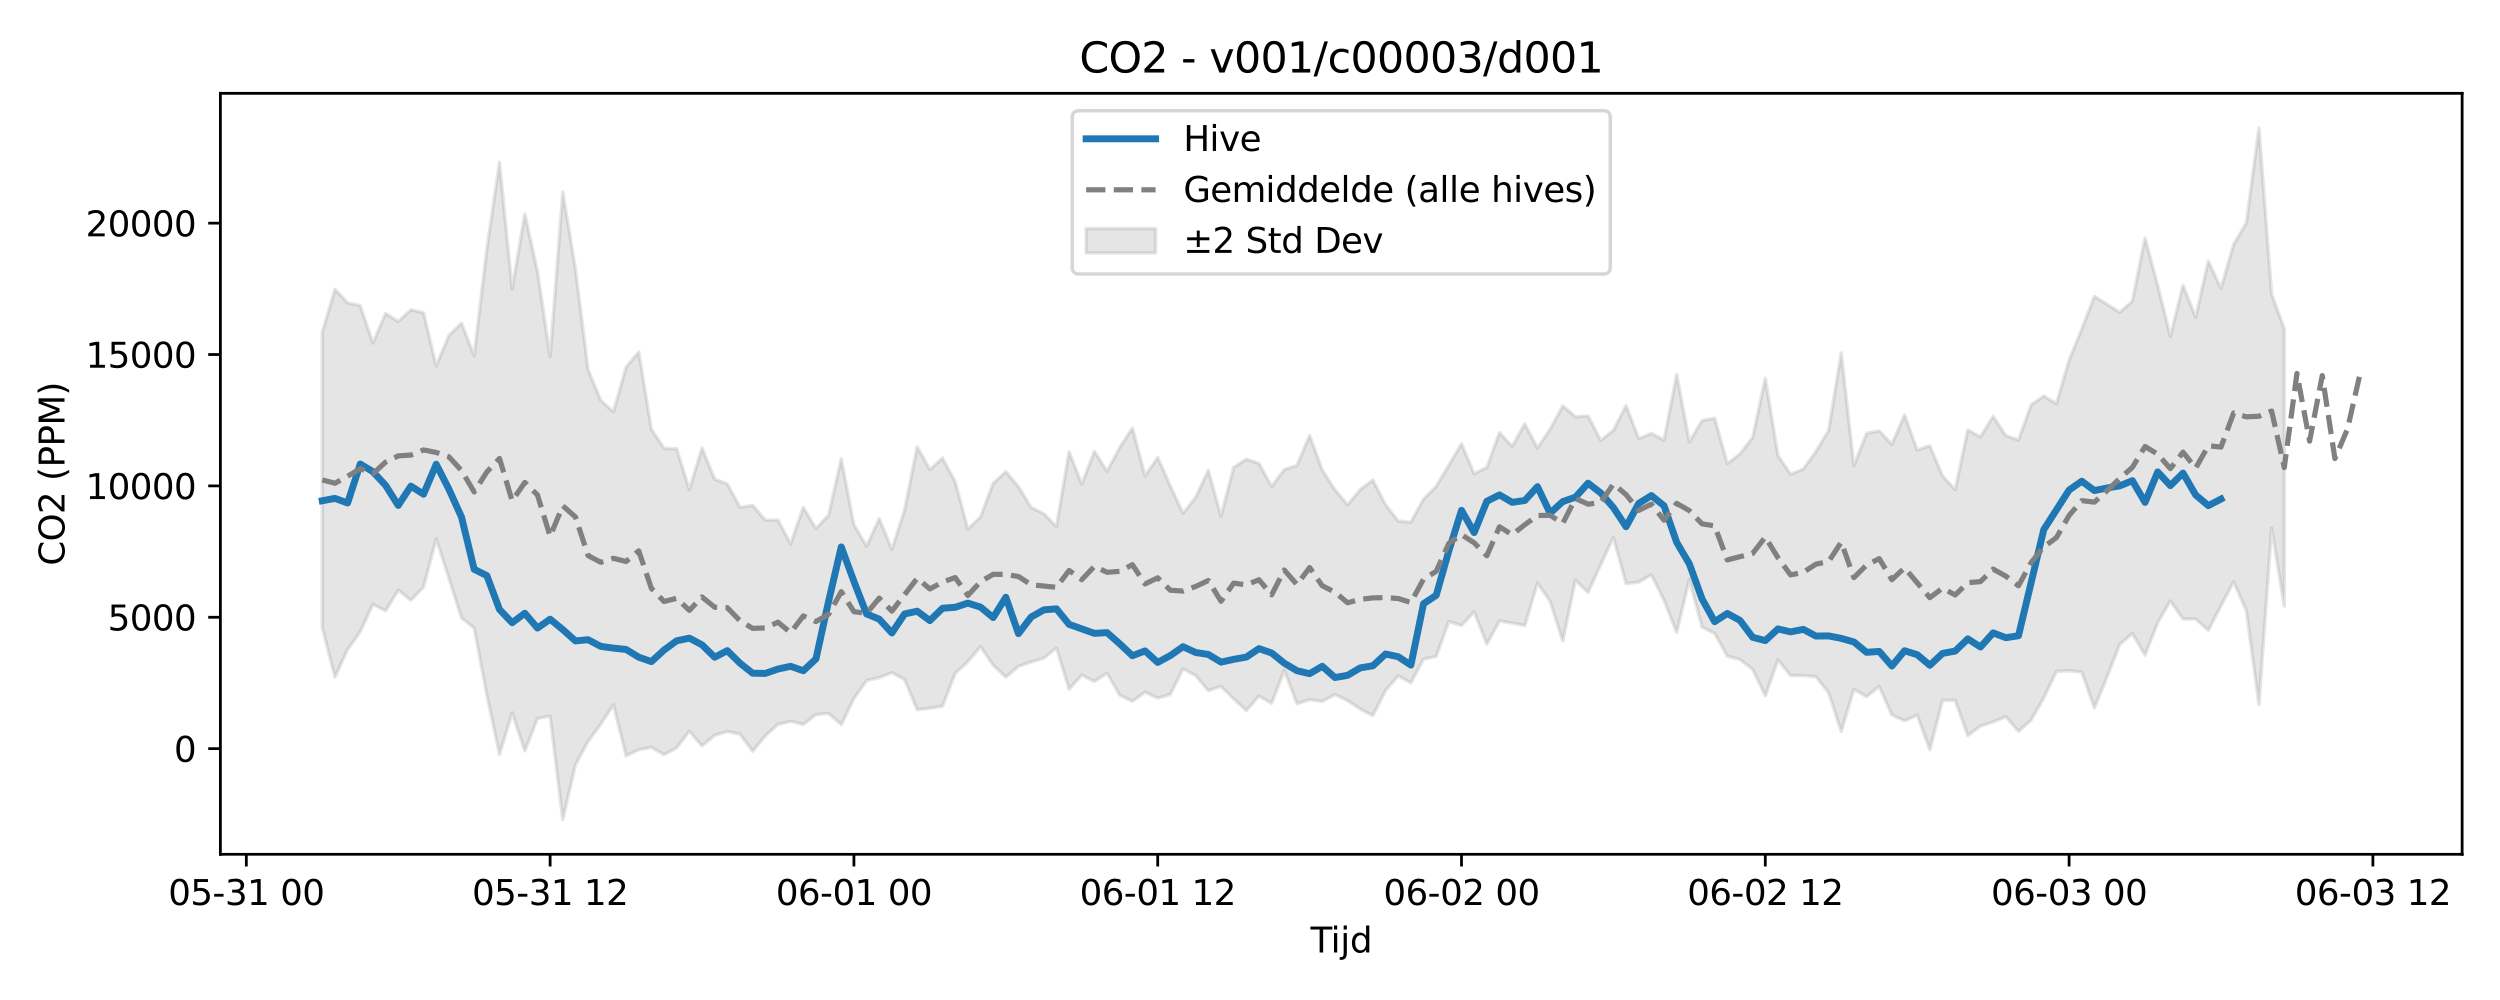 <?xml version="1.0" encoding="utf-8" standalone="no"?>
<!DOCTYPE svg PUBLIC "-//W3C//DTD SVG 1.1//EN"
  "http://www.w3.org/Graphics/SVG/1.1/DTD/svg11.dtd">
<svg xmlns:xlink="http://www.w3.org/1999/xlink" width="720pt" height="288pt" viewBox="0 0 720 288" xmlns="http://www.w3.org/2000/svg" version="1.1">
 <defs>
  <style type="text/css">*{stroke-linejoin: round; stroke-linecap: butt}</style>
 </defs>
 <g id="figure_1">
  <g id="patch_1">
   <path d="M 0 288 
L 720 288 
L 720 0 
L 0 0 
z
" style="fill: #ffffff"/>
  </g>
  <g id="axes_1">
   <g id="patch_2">
    <path d="M 63.47 246.04 
L 709.093 246.04 
L 709.093 26.88 
L 63.47 26.88 
z
" style="fill: #ffffff"/>
   </g>
   <g id="FillBetweenPolyCollection_1">
    <defs>
     <path id="m6ad26a6e82" d="M 92.816 -192.334 
L 92.816 -107.218 
L 96.462 -92.999 
L 100.108 -100.93 
L 103.753 -106.068 
L 107.399 -113.983 
L 111.044 -112.081 
L 114.69 -118.024 
L 118.335 -115.116 
L 121.981 -118.91 
L 125.626 -132.828 
L 129.272 -121.535 
L 132.917 -110.04 
L 136.563 -107.109 
L 140.208 -87.831 
L 143.854 -70.716 
L 147.499 -82.703 
L 151.145 -71.73 
L 154.79 -81.074 
L 158.436 -81.742 
L 162.082 -51.922 
L 165.727 -67.733 
L 169.373 -74.469 
L 173.018 -79.429 
L 176.664 -85.029 
L 180.309 -70.336 
L 183.955 -72.056 
L 187.6 -72.777 
L 191.246 -70.648 
L 194.891 -72.639 
L 198.537 -77.445 
L 202.182 -73.166 
L 205.828 -76.229 
L 209.473 -77.336 
L 213.119 -76.548 
L 216.764 -71.635 
L 220.41 -76.071 
L 224.055 -79.373 
L 227.701 -80.26 
L 231.347 -79.361 
L 234.992 -82.195 
L 238.638 -82.548 
L 242.283 -79.318 
L 245.929 -86.837 
L 249.574 -91.991 
L 253.22 -92.841 
L 256.865 -94.273 
L 260.511 -92.276 
L 264.156 -83.607 
L 267.802 -84.044 
L 271.447 -84.626 
L 275.093 -94.073 
L 278.738 -97.395 
L 282.384 -101.786 
L 286.029 -96.42 
L 289.675 -92.979 
L 293.32 -96.091 
L 296.966 -97.359 
L 300.612 -98.433 
L 304.257 -101.38 
L 307.903 -89.488 
L 311.548 -93.555 
L 315.194 -91.738 
L 318.839 -94.11 
L 322.485 -87.797 
L 326.13 -86.005 
L 329.776 -88.677 
L 333.421 -86.933 
L 337.067 -88.013 
L 340.712 -95.404 
L 344.358 -93.421 
L 348.003 -89.098 
L 351.649 -90.344 
L 355.294 -86.725 
L 358.94 -83.364 
L 362.586 -87.537 
L 366.231 -85.447 
L 369.877 -94.92 
L 373.522 -85.321 
L 377.168 -86.506 
L 380.813 -85.976 
L 384.459 -87.96 
L 388.104 -86.234 
L 391.75 -83.777 
L 395.395 -81.884 
L 399.041 -89.145 
L 402.686 -93.325 
L 406.332 -91.366 
L 409.977 -98.157 
L 413.623 -98.972 
L 417.268 -109.017 
L 420.914 -107.85 
L 424.559 -111.786 
L 428.205 -102.489 
L 431.851 -109.174 
L 435.496 -108.556 
L 439.142 -107.835 
L 442.787 -120.066 
L 446.433 -114.826 
L 450.078 -103.393 
L 453.724 -120.889 
L 457.369 -117.392 
L 461.015 -125.376 
L 464.66 -133.193 
L 468.306 -119.928 
L 471.951 -120.35 
L 475.597 -122.462 
L 479.242 -115.132 
L 482.888 -105.861 
L 486.533 -121.169 
L 490.179 -107.42 
L 493.824 -105.54 
L 497.47 -99.018 
L 501.116 -98.055 
L 504.761 -95.245 
L 508.407 -87.605 
L 512.052 -97.953 
L 515.698 -93.44 
L 519.343 -93.421 
L 522.989 -93.122 
L 526.634 -88.488 
L 530.28 -77.358 
L 533.925 -89.47 
L 537.571 -87.352 
L 541.216 -90.309 
L 544.862 -82.092 
L 548.507 -80.414 
L 552.153 -82.03 
L 555.798 -72.102 
L 559.444 -86.307 
L 563.09 -86.299 
L 566.735 -76.195 
L 570.381 -78.857 
L 574.026 -80.107 
L 577.672 -81.58 
L 581.317 -77.365 
L 584.963 -80.611 
L 588.608 -87.001 
L 592.254 -94.646 
L 595.899 -94.805 
L 599.545 -94.461 
L 603.19 -84.148 
L 606.836 -93.049 
L 610.481 -102.406 
L 614.127 -105.554 
L 617.772 -99.339 
L 621.418 -108.647 
L 625.063 -114.944 
L 628.709 -109.717 
L 632.355 -109.701 
L 636 -106.486 
L 639.646 -113.509 
L 643.291 -120.467 
L 646.937 -112.123 
L 650.582 -85.09 
L 654.228 -135.96 
L 657.873 -113.43 
L 657.873 -193.274 
L 657.873 -193.274 
L 654.228 -203.283 
L 650.582 -251.158 
L 646.937 -223.783 
L 643.291 -217.632 
L 639.646 -204.954 
L 636 -212.796 
L 632.355 -196.634 
L 628.709 -205.849 
L 625.063 -191.139 
L 621.418 -205.794 
L 617.772 -219.456 
L 614.127 -201.245 
L 610.481 -198.026 
L 606.836 -200.348 
L 603.19 -202.646 
L 599.545 -193.17 
L 595.899 -184.276 
L 592.254 -171.699 
L 588.608 -173.959 
L 584.963 -171.374 
L 581.317 -161.24 
L 577.672 -162.551 
L 574.026 -168.086 
L 570.381 -162.151 
L 566.735 -164.158 
L 563.09 -146.991 
L 559.444 -150.946 
L 555.798 -159.631 
L 552.153 -158.373 
L 548.507 -168.513 
L 544.862 -160.006 
L 541.216 -163.922 
L 537.571 -163.172 
L 533.925 -153.846 
L 530.28 -186.346 
L 526.634 -164.031 
L 522.989 -157.938 
L 519.343 -152.9 
L 515.698 -151.408 
L 512.052 -156.799 
L 508.407 -179.041 
L 504.761 -161.976 
L 501.116 -157.279 
L 497.47 -154.464 
L 493.824 -167.563 
L 490.179 -166.839 
L 486.533 -160.733 
L 482.888 -180.174 
L 479.242 -161.219 
L 475.597 -163.178 
L 471.951 -161.654 
L 468.306 -171.181 
L 464.66 -164.075 
L 461.015 -161.155 
L 457.369 -168.195 
L 453.724 -167.945 
L 450.078 -171.131 
L 446.433 -164.379 
L 442.787 -158.983 
L 439.142 -165.91 
L 435.496 -159.454 
L 431.851 -163.404 
L 428.205 -153.392 
L 424.559 -151.549 
L 420.914 -160.196 
L 417.268 -154.026 
L 413.623 -147.939 
L 409.977 -144.274 
L 406.332 -137.608 
L 402.686 -137.926 
L 399.041 -142.636 
L 395.395 -149.73 
L 391.75 -147.003 
L 388.104 -142.576 
L 384.459 -146.947 
L 380.813 -152.623 
L 377.168 -162.563 
L 373.522 -153.957 
L 369.877 -152.752 
L 366.231 -147.889 
L 362.586 -154.532 
L 358.94 -155.737 
L 355.294 -153.392 
L 351.649 -139.332 
L 348.003 -152.533 
L 344.358 -144.771 
L 340.712 -140.146 
L 337.067 -148.004 
L 333.421 -156.251 
L 329.776 -150.974 
L 326.13 -164.724 
L 322.485 -159.118 
L 318.839 -152.24 
L 315.194 -158.027 
L 311.548 -148.551 
L 307.903 -157.935 
L 304.257 -136.334 
L 300.612 -140.063 
L 296.966 -141.828 
L 293.32 -147.827 
L 289.675 -152.156 
L 286.029 -148.786 
L 282.384 -139.118 
L 278.738 -135.622 
L 275.093 -149.255 
L 271.447 -156.091 
L 267.802 -152.732 
L 264.156 -159.307 
L 260.511 -141.108 
L 256.865 -129.724 
L 253.22 -138.644 
L 249.574 -130.696 
L 245.929 -136.853 
L 242.283 -155.878 
L 238.638 -139.625 
L 234.992 -135.793 
L 231.347 -141.867 
L 227.701 -131.335 
L 224.055 -138.227 
L 220.41 -138.229 
L 216.764 -142.435 
L 213.119 -141.885 
L 209.473 -148.625 
L 205.828 -149.999 
L 202.182 -158.967 
L 198.537 -146.978 
L 194.891 -158.742 
L 191.246 -158.889 
L 187.6 -164.319 
L 183.955 -186.631 
L 180.309 -182.254 
L 176.664 -169.377 
L 173.018 -172.701 
L 169.373 -181.514 
L 165.727 -210.503 
L 162.082 -232.726 
L 158.436 -185.298 
L 154.79 -209.833 
L 151.145 -226.383 
L 147.499 -204.786 
L 143.854 -241.239 
L 140.208 -216.308 
L 136.563 -185.545 
L 132.917 -194.915 
L 129.272 -191.394 
L 125.626 -182.563 
L 121.981 -197.925 
L 118.335 -198.766 
L 114.69 -195.398 
L 111.044 -197.717 
L 107.399 -189.188 
L 103.753 -199.971 
L 100.108 -200.753 
L 96.462 -204.653 
L 92.816 -192.334 
z
" style="stroke: #808080; stroke-opacity: 0.2"/>
    </defs>
    <g clip-path="url(#p3cc5074d6e)">
     <use xlink:href="#m6ad26a6e82" x="0" y="288" style="fill: #808080; fill-opacity: 0.2; stroke: #808080; stroke-opacity: 0.2"/>
    </g>
   </g>
   <g id="matplotlib.axis_1">
    <g id="xtick_1">
     <g id="line2d_1">
      <defs>
       <path id="m4cf0217c8e" d="M 0 0 
L 0 3.5 
" style="stroke: #000000; stroke-width: 0.8"/>
      </defs>
      <g>
       <use xlink:href="#m4cf0217c8e" x="70.943" y="246.04" style="stroke: #000000; stroke-width: 0.8"/>
      </g>
     </g>
     <g id="text_1">
      <!-- 05-31 00 -->
      <g transform="translate(48.463 260.638) scale(0.1 -0.1)">
       <defs>
        <path id="DejaVuSans-30" d="M 2034 4250 
Q 1547 4250 1301 3770 
Q 1056 3291 1056 2328 
Q 1056 1369 1301 889 
Q 1547 409 2034 409 
Q 2525 409 2770 889 
Q 3016 1369 3016 2328 
Q 3016 3291 2770 3770 
Q 2525 4250 2034 4250 
z
M 2034 4750 
Q 2819 4750 3233 4129 
Q 3647 3509 3647 2328 
Q 3647 1150 3233 529 
Q 2819 -91 2034 -91 
Q 1250 -91 836 529 
Q 422 1150 422 2328 
Q 422 3509 836 4129 
Q 1250 4750 2034 4750 
z
" transform="scale(0.016)"/>
        <path id="DejaVuSans-35" d="M 691 4666 
L 3169 4666 
L 3169 4134 
L 1269 4134 
L 1269 2991 
Q 1406 3038 1543 3061 
Q 1681 3084 1819 3084 
Q 2600 3084 3056 2656 
Q 3513 2228 3513 1497 
Q 3513 744 3044 326 
Q 2575 -91 1722 -91 
Q 1428 -91 1123 -41 
Q 819 9 494 109 
L 494 744 
Q 775 591 1075 516 
Q 1375 441 1709 441 
Q 2250 441 2565 725 
Q 2881 1009 2881 1497 
Q 2881 1984 2565 2268 
Q 2250 2553 1709 2553 
Q 1456 2553 1204 2497 
Q 953 2441 691 2322 
L 691 4666 
z
" transform="scale(0.016)"/>
        <path id="DejaVuSans-2d" d="M 313 2009 
L 1997 2009 
L 1997 1497 
L 313 1497 
L 313 2009 
z
" transform="scale(0.016)"/>
        <path id="DejaVuSans-33" d="M 2597 2516 
Q 3050 2419 3304 2112 
Q 3559 1806 3559 1356 
Q 3559 666 3084 287 
Q 2609 -91 1734 -91 
Q 1441 -91 1130 -33 
Q 819 25 488 141 
L 488 750 
Q 750 597 1062 519 
Q 1375 441 1716 441 
Q 2309 441 2620 675 
Q 2931 909 2931 1356 
Q 2931 1769 2642 2001 
Q 2353 2234 1838 2234 
L 1294 2234 
L 1294 2753 
L 1863 2753 
Q 2328 2753 2575 2939 
Q 2822 3125 2822 3475 
Q 2822 3834 2567 4026 
Q 2313 4219 1838 4219 
Q 1578 4219 1281 4162 
Q 984 4106 628 3988 
L 628 4550 
Q 988 4650 1302 4700 
Q 1616 4750 1894 4750 
Q 2613 4750 3031 4423 
Q 3450 4097 3450 3541 
Q 3450 3153 3228 2886 
Q 3006 2619 2597 2516 
z
" transform="scale(0.016)"/>
        <path id="DejaVuSans-31" d="M 794 531 
L 1825 531 
L 1825 4091 
L 703 3866 
L 703 4441 
L 1819 4666 
L 2450 4666 
L 2450 531 
L 3481 531 
L 3481 0 
L 794 0 
L 794 531 
z
" transform="scale(0.016)"/>
        <path id="DejaVuSans-20" transform="scale(0.016)"/>
       </defs>
       <use xlink:href="#DejaVuSans-30"/>
       <use xlink:href="#DejaVuSans-35" transform="translate(63.623 0)"/>
       <use xlink:href="#DejaVuSans-2d" transform="translate(127.246 0)"/>
       <use xlink:href="#DejaVuSans-33" transform="translate(163.33 0)"/>
       <use xlink:href="#DejaVuSans-31" transform="translate(226.953 0)"/>
       <use xlink:href="#DejaVuSans-20" transform="translate(290.576 0)"/>
       <use xlink:href="#DejaVuSans-30" transform="translate(322.363 0)"/>
       <use xlink:href="#DejaVuSans-30" transform="translate(385.986 0)"/>
      </g>
     </g>
    </g>
    <g id="xtick_2">
     <g id="line2d_2">
      <g>
       <use xlink:href="#m4cf0217c8e" x="158.436" y="246.04" style="stroke: #000000; stroke-width: 0.8"/>
      </g>
     </g>
     <g id="text_2">
      <!-- 05-31 12 -->
      <g transform="translate(135.956 260.638) scale(0.1 -0.1)">
       <defs>
        <path id="DejaVuSans-32" d="M 1228 531 
L 3431 531 
L 3431 0 
L 469 0 
L 469 531 
Q 828 903 1448 1529 
Q 2069 2156 2228 2338 
Q 2531 2678 2651 2914 
Q 2772 3150 2772 3378 
Q 2772 3750 2511 3984 
Q 2250 4219 1831 4219 
Q 1534 4219 1204 4116 
Q 875 4013 500 3803 
L 500 4441 
Q 881 4594 1212 4672 
Q 1544 4750 1819 4750 
Q 2544 4750 2975 4387 
Q 3406 4025 3406 3419 
Q 3406 3131 3298 2873 
Q 3191 2616 2906 2266 
Q 2828 2175 2409 1742 
Q 1991 1309 1228 531 
z
" transform="scale(0.016)"/>
       </defs>
       <use xlink:href="#DejaVuSans-30"/>
       <use xlink:href="#DejaVuSans-35" transform="translate(63.623 0)"/>
       <use xlink:href="#DejaVuSans-2d" transform="translate(127.246 0)"/>
       <use xlink:href="#DejaVuSans-33" transform="translate(163.33 0)"/>
       <use xlink:href="#DejaVuSans-31" transform="translate(226.953 0)"/>
       <use xlink:href="#DejaVuSans-20" transform="translate(290.576 0)"/>
       <use xlink:href="#DejaVuSans-31" transform="translate(322.363 0)"/>
       <use xlink:href="#DejaVuSans-32" transform="translate(385.986 0)"/>
      </g>
     </g>
    </g>
    <g id="xtick_3">
     <g id="line2d_3">
      <g>
       <use xlink:href="#m4cf0217c8e" x="245.929" y="246.04" style="stroke: #000000; stroke-width: 0.8"/>
      </g>
     </g>
     <g id="text_3">
      <!-- 06-01 00 -->
      <g transform="translate(223.448 260.638) scale(0.1 -0.1)">
       <defs>
        <path id="DejaVuSans-36" d="M 2113 2584 
Q 1688 2584 1439 2293 
Q 1191 2003 1191 1497 
Q 1191 994 1439 701 
Q 1688 409 2113 409 
Q 2538 409 2786 701 
Q 3034 994 3034 1497 
Q 3034 2003 2786 2293 
Q 2538 2584 2113 2584 
z
M 3366 4563 
L 3366 3988 
Q 3128 4100 2886 4159 
Q 2644 4219 2406 4219 
Q 1781 4219 1451 3797 
Q 1122 3375 1075 2522 
Q 1259 2794 1537 2939 
Q 1816 3084 2150 3084 
Q 2853 3084 3261 2657 
Q 3669 2231 3669 1497 
Q 3669 778 3244 343 
Q 2819 -91 2113 -91 
Q 1303 -91 875 529 
Q 447 1150 447 2328 
Q 447 3434 972 4092 
Q 1497 4750 2381 4750 
Q 2619 4750 2861 4703 
Q 3103 4656 3366 4563 
z
" transform="scale(0.016)"/>
       </defs>
       <use xlink:href="#DejaVuSans-30"/>
       <use xlink:href="#DejaVuSans-36" transform="translate(63.623 0)"/>
       <use xlink:href="#DejaVuSans-2d" transform="translate(127.246 0)"/>
       <use xlink:href="#DejaVuSans-30" transform="translate(163.33 0)"/>
       <use xlink:href="#DejaVuSans-31" transform="translate(226.953 0)"/>
       <use xlink:href="#DejaVuSans-20" transform="translate(290.576 0)"/>
       <use xlink:href="#DejaVuSans-30" transform="translate(322.363 0)"/>
       <use xlink:href="#DejaVuSans-30" transform="translate(385.986 0)"/>
      </g>
     </g>
    </g>
    <g id="xtick_4">
     <g id="line2d_4">
      <g>
       <use xlink:href="#m4cf0217c8e" x="333.421" y="246.04" style="stroke: #000000; stroke-width: 0.8"/>
      </g>
     </g>
     <g id="text_4">
      <!-- 06-01 12 -->
      <g transform="translate(310.941 260.638) scale(0.1 -0.1)">
       <use xlink:href="#DejaVuSans-30"/>
       <use xlink:href="#DejaVuSans-36" transform="translate(63.623 0)"/>
       <use xlink:href="#DejaVuSans-2d" transform="translate(127.246 0)"/>
       <use xlink:href="#DejaVuSans-30" transform="translate(163.33 0)"/>
       <use xlink:href="#DejaVuSans-31" transform="translate(226.953 0)"/>
       <use xlink:href="#DejaVuSans-20" transform="translate(290.576 0)"/>
       <use xlink:href="#DejaVuSans-31" transform="translate(322.363 0)"/>
       <use xlink:href="#DejaVuSans-32" transform="translate(385.986 0)"/>
      </g>
     </g>
    </g>
    <g id="xtick_5">
     <g id="line2d_5">
      <g>
       <use xlink:href="#m4cf0217c8e" x="420.914" y="246.04" style="stroke: #000000; stroke-width: 0.8"/>
      </g>
     </g>
     <g id="text_5">
      <!-- 06-02 00 -->
      <g transform="translate(398.433 260.638) scale(0.1 -0.1)">
       <use xlink:href="#DejaVuSans-30"/>
       <use xlink:href="#DejaVuSans-36" transform="translate(63.623 0)"/>
       <use xlink:href="#DejaVuSans-2d" transform="translate(127.246 0)"/>
       <use xlink:href="#DejaVuSans-30" transform="translate(163.33 0)"/>
       <use xlink:href="#DejaVuSans-32" transform="translate(226.953 0)"/>
       <use xlink:href="#DejaVuSans-20" transform="translate(290.576 0)"/>
       <use xlink:href="#DejaVuSans-30" transform="translate(322.363 0)"/>
       <use xlink:href="#DejaVuSans-30" transform="translate(385.986 0)"/>
      </g>
     </g>
    </g>
    <g id="xtick_6">
     <g id="line2d_6">
      <g>
       <use xlink:href="#m4cf0217c8e" x="508.407" y="246.04" style="stroke: #000000; stroke-width: 0.8"/>
      </g>
     </g>
     <g id="text_6">
      <!-- 06-02 12 -->
      <g transform="translate(485.926 260.638) scale(0.1 -0.1)">
       <use xlink:href="#DejaVuSans-30"/>
       <use xlink:href="#DejaVuSans-36" transform="translate(63.623 0)"/>
       <use xlink:href="#DejaVuSans-2d" transform="translate(127.246 0)"/>
       <use xlink:href="#DejaVuSans-30" transform="translate(163.33 0)"/>
       <use xlink:href="#DejaVuSans-32" transform="translate(226.953 0)"/>
       <use xlink:href="#DejaVuSans-20" transform="translate(290.576 0)"/>
       <use xlink:href="#DejaVuSans-31" transform="translate(322.363 0)"/>
       <use xlink:href="#DejaVuSans-32" transform="translate(385.986 0)"/>
      </g>
     </g>
    </g>
    <g id="xtick_7">
     <g id="line2d_7">
      <g>
       <use xlink:href="#m4cf0217c8e" x="595.899" y="246.04" style="stroke: #000000; stroke-width: 0.8"/>
      </g>
     </g>
     <g id="text_7">
      <!-- 06-03 00 -->
      <g transform="translate(573.419 260.638) scale(0.1 -0.1)">
       <use xlink:href="#DejaVuSans-30"/>
       <use xlink:href="#DejaVuSans-36" transform="translate(63.623 0)"/>
       <use xlink:href="#DejaVuSans-2d" transform="translate(127.246 0)"/>
       <use xlink:href="#DejaVuSans-30" transform="translate(163.33 0)"/>
       <use xlink:href="#DejaVuSans-33" transform="translate(226.953 0)"/>
       <use xlink:href="#DejaVuSans-20" transform="translate(290.576 0)"/>
       <use xlink:href="#DejaVuSans-30" transform="translate(322.363 0)"/>
       <use xlink:href="#DejaVuSans-30" transform="translate(385.986 0)"/>
      </g>
     </g>
    </g>
    <g id="xtick_8">
     <g id="line2d_8">
      <g>
       <use xlink:href="#m4cf0217c8e" x="683.392" y="246.04" style="stroke: #000000; stroke-width: 0.8"/>
      </g>
     </g>
     <g id="text_8">
      <!-- 06-03 12 -->
      <g transform="translate(660.911 260.638) scale(0.1 -0.1)">
       <use xlink:href="#DejaVuSans-30"/>
       <use xlink:href="#DejaVuSans-36" transform="translate(63.623 0)"/>
       <use xlink:href="#DejaVuSans-2d" transform="translate(127.246 0)"/>
       <use xlink:href="#DejaVuSans-30" transform="translate(163.33 0)"/>
       <use xlink:href="#DejaVuSans-33" transform="translate(226.953 0)"/>
       <use xlink:href="#DejaVuSans-20" transform="translate(290.576 0)"/>
       <use xlink:href="#DejaVuSans-31" transform="translate(322.363 0)"/>
       <use xlink:href="#DejaVuSans-32" transform="translate(385.986 0)"/>
      </g>
     </g>
    </g>
    <g id="text_9">
     <!-- Tijd -->
     <g transform="translate(377.431 274.317) scale(0.1 -0.1)">
      <defs>
       <path id="DejaVuSans-54" d="M -19 4666 
L 3928 4666 
L 3928 4134 
L 2272 4134 
L 2272 0 
L 1638 0 
L 1638 4134 
L -19 4134 
L -19 4666 
z
" transform="scale(0.016)"/>
       <path id="DejaVuSans-69" d="M 603 3500 
L 1178 3500 
L 1178 0 
L 603 0 
L 603 3500 
z
M 603 4863 
L 1178 4863 
L 1178 4134 
L 603 4134 
L 603 4863 
z
" transform="scale(0.016)"/>
       <path id="DejaVuSans-6a" d="M 603 3500 
L 1178 3500 
L 1178 -63 
Q 1178 -731 923 -1031 
Q 669 -1331 103 -1331 
L -116 -1331 
L -116 -844 
L 38 -844 
Q 366 -844 484 -692 
Q 603 -541 603 -63 
L 603 3500 
z
M 603 4863 
L 1178 4863 
L 1178 4134 
L 603 4134 
L 603 4863 
z
" transform="scale(0.016)"/>
       <path id="DejaVuSans-64" d="M 2906 2969 
L 2906 4863 
L 3481 4863 
L 3481 0 
L 2906 0 
L 2906 525 
Q 2725 213 2448 61 
Q 2172 -91 1784 -91 
Q 1150 -91 751 415 
Q 353 922 353 1747 
Q 353 2572 751 3078 
Q 1150 3584 1784 3584 
Q 2172 3584 2448 3432 
Q 2725 3281 2906 2969 
z
M 947 1747 
Q 947 1113 1208 752 
Q 1469 391 1925 391 
Q 2381 391 2643 752 
Q 2906 1113 2906 1747 
Q 2906 2381 2643 2742 
Q 2381 3103 1925 3103 
Q 1469 3103 1208 2742 
Q 947 2381 947 1747 
z
" transform="scale(0.016)"/>
      </defs>
      <use xlink:href="#DejaVuSans-54"/>
      <use xlink:href="#DejaVuSans-69" transform="translate(57.959 0)"/>
      <use xlink:href="#DejaVuSans-6a" transform="translate(85.742 0)"/>
      <use xlink:href="#DejaVuSans-64" transform="translate(113.525 0)"/>
     </g>
    </g>
   </g>
   <g id="matplotlib.axis_2">
    <g id="ytick_1">
     <g id="line2d_9">
      <defs>
       <path id="m4763007479" d="M 0 0 
L -3.5 0 
" style="stroke: #000000; stroke-width: 0.8"/>
      </defs>
      <g>
       <use xlink:href="#m4763007479" x="63.47" y="215.604" style="stroke: #000000; stroke-width: 0.8"/>
      </g>
     </g>
     <g id="text_10">
      <!-- 0 -->
      <g transform="translate(50.108 219.404) scale(0.1 -0.1)">
       <use xlink:href="#DejaVuSans-30"/>
      </g>
     </g>
    </g>
    <g id="ytick_2">
     <g id="line2d_10">
      <g>
       <use xlink:href="#m4763007479" x="63.47" y="177.771" style="stroke: #000000; stroke-width: 0.8"/>
      </g>
     </g>
     <g id="text_11">
      <!-- 5000 -->
      <g transform="translate(31.02 181.57) scale(0.1 -0.1)">
       <use xlink:href="#DejaVuSans-35"/>
       <use xlink:href="#DejaVuSans-30" transform="translate(63.623 0)"/>
       <use xlink:href="#DejaVuSans-30" transform="translate(127.246 0)"/>
       <use xlink:href="#DejaVuSans-30" transform="translate(190.869 0)"/>
      </g>
     </g>
    </g>
    <g id="ytick_3">
     <g id="line2d_11">
      <g>
       <use xlink:href="#m4763007479" x="63.47" y="139.937" style="stroke: #000000; stroke-width: 0.8"/>
      </g>
     </g>
     <g id="text_12">
      <!-- 10000 -->
      <g transform="translate(24.657 143.736) scale(0.1 -0.1)">
       <use xlink:href="#DejaVuSans-31"/>
       <use xlink:href="#DejaVuSans-30" transform="translate(63.623 0)"/>
       <use xlink:href="#DejaVuSans-30" transform="translate(127.246 0)"/>
       <use xlink:href="#DejaVuSans-30" transform="translate(190.869 0)"/>
       <use xlink:href="#DejaVuSans-30" transform="translate(254.492 0)"/>
      </g>
     </g>
    </g>
    <g id="ytick_4">
     <g id="line2d_12">
      <g>
       <use xlink:href="#m4763007479" x="63.47" y="102.104" style="stroke: #000000; stroke-width: 0.8"/>
      </g>
     </g>
     <g id="text_13">
      <!-- 15000 -->
      <g transform="translate(24.657 105.903) scale(0.1 -0.1)">
       <use xlink:href="#DejaVuSans-31"/>
       <use xlink:href="#DejaVuSans-35" transform="translate(63.623 0)"/>
       <use xlink:href="#DejaVuSans-30" transform="translate(127.246 0)"/>
       <use xlink:href="#DejaVuSans-30" transform="translate(190.869 0)"/>
       <use xlink:href="#DejaVuSans-30" transform="translate(254.492 0)"/>
      </g>
     </g>
    </g>
    <g id="ytick_5">
     <g id="line2d_13">
      <g>
       <use xlink:href="#m4763007479" x="63.47" y="64.27" style="stroke: #000000; stroke-width: 0.8"/>
      </g>
     </g>
     <g id="text_14">
      <!-- 20000 -->
      <g transform="translate(24.657 68.069) scale(0.1 -0.1)">
       <use xlink:href="#DejaVuSans-32"/>
       <use xlink:href="#DejaVuSans-30" transform="translate(63.623 0)"/>
       <use xlink:href="#DejaVuSans-30" transform="translate(127.246 0)"/>
       <use xlink:href="#DejaVuSans-30" transform="translate(190.869 0)"/>
       <use xlink:href="#DejaVuSans-30" transform="translate(254.492 0)"/>
      </g>
     </g>
    </g>
    <g id="text_15">
     <!-- CO2 (PPM) -->
     <g transform="translate(18.578 162.903) rotate(-90) scale(0.1 -0.1)">
      <defs>
       <path id="DejaVuSans-43" d="M 4122 4306 
L 4122 3641 
Q 3803 3938 3442 4084 
Q 3081 4231 2675 4231 
Q 1875 4231 1450 3742 
Q 1025 3253 1025 2328 
Q 1025 1406 1450 917 
Q 1875 428 2675 428 
Q 3081 428 3442 575 
Q 3803 722 4122 1019 
L 4122 359 
Q 3791 134 3420 21 
Q 3050 -91 2638 -91 
Q 1578 -91 968 557 
Q 359 1206 359 2328 
Q 359 3453 968 4101 
Q 1578 4750 2638 4750 
Q 3056 4750 3426 4639 
Q 3797 4528 4122 4306 
z
" transform="scale(0.016)"/>
       <path id="DejaVuSans-4f" d="M 2522 4238 
Q 1834 4238 1429 3725 
Q 1025 3213 1025 2328 
Q 1025 1447 1429 934 
Q 1834 422 2522 422 
Q 3209 422 3611 934 
Q 4013 1447 4013 2328 
Q 4013 3213 3611 3725 
Q 3209 4238 2522 4238 
z
M 2522 4750 
Q 3503 4750 4090 4092 
Q 4678 3434 4678 2328 
Q 4678 1225 4090 567 
Q 3503 -91 2522 -91 
Q 1538 -91 948 565 
Q 359 1222 359 2328 
Q 359 3434 948 4092 
Q 1538 4750 2522 4750 
z
" transform="scale(0.016)"/>
       <path id="DejaVuSans-28" d="M 1984 4856 
Q 1566 4138 1362 3434 
Q 1159 2731 1159 2009 
Q 1159 1288 1364 580 
Q 1569 -128 1984 -844 
L 1484 -844 
Q 1016 -109 783 600 
Q 550 1309 550 2009 
Q 550 2706 781 3412 
Q 1013 4119 1484 4856 
L 1984 4856 
z
" transform="scale(0.016)"/>
       <path id="DejaVuSans-50" d="M 1259 4147 
L 1259 2394 
L 2053 2394 
Q 2494 2394 2734 2622 
Q 2975 2850 2975 3272 
Q 2975 3691 2734 3919 
Q 2494 4147 2053 4147 
L 1259 4147 
z
M 628 4666 
L 2053 4666 
Q 2838 4666 3239 4311 
Q 3641 3956 3641 3272 
Q 3641 2581 3239 2228 
Q 2838 1875 2053 1875 
L 1259 1875 
L 1259 0 
L 628 0 
L 628 4666 
z
" transform="scale(0.016)"/>
       <path id="DejaVuSans-4d" d="M 628 4666 
L 1569 4666 
L 2759 1491 
L 3956 4666 
L 4897 4666 
L 4897 0 
L 4281 0 
L 4281 4097 
L 3078 897 
L 2444 897 
L 1241 4097 
L 1241 0 
L 628 0 
L 628 4666 
z
" transform="scale(0.016)"/>
       <path id="DejaVuSans-29" d="M 513 4856 
L 1013 4856 
Q 1481 4119 1714 3412 
Q 1947 2706 1947 2009 
Q 1947 1309 1714 600 
Q 1481 -109 1013 -844 
L 513 -844 
Q 928 -128 1133 580 
Q 1338 1288 1338 2009 
Q 1338 2731 1133 3434 
Q 928 4138 513 4856 
z
" transform="scale(0.016)"/>
      </defs>
      <use xlink:href="#DejaVuSans-43"/>
      <use xlink:href="#DejaVuSans-4f" transform="translate(69.824 0)"/>
      <use xlink:href="#DejaVuSans-32" transform="translate(148.535 0)"/>
      <use xlink:href="#DejaVuSans-20" transform="translate(212.158 0)"/>
      <use xlink:href="#DejaVuSans-28" transform="translate(243.945 0)"/>
      <use xlink:href="#DejaVuSans-50" transform="translate(282.959 0)"/>
      <use xlink:href="#DejaVuSans-50" transform="translate(343.262 0)"/>
      <use xlink:href="#DejaVuSans-4d" transform="translate(403.564 0)"/>
      <use xlink:href="#DejaVuSans-29" transform="translate(489.844 0)"/>
     </g>
    </g>
   </g>
   <g id="line2d_14">
    <path d="M 92.816 144.216 
L 96.462 143.529 
L 100.108 144.861 
L 103.753 133.642 
L 107.399 135.846 
L 111.044 139.771 
L 114.69 145.557 
L 118.335 140.005 
L 121.981 142.328 
L 125.626 133.712 
L 129.272 140.863 
L 132.917 148.929 
L 136.563 163.961 
L 140.208 165.772 
L 143.854 175.521 
L 147.499 179.347 
L 151.145 176.611 
L 154.79 180.883 
L 158.436 178.331 
L 162.082 181.32 
L 165.727 184.578 
L 169.373 184.24 
L 173.018 186.155 
L 176.664 186.657 
L 180.309 187.042 
L 183.955 189.27 
L 187.6 190.548 
L 191.246 187.209 
L 194.891 184.543 
L 198.537 183.784 
L 202.182 185.718 
L 205.828 189.28 
L 209.473 187.383 
L 213.119 191.002 
L 216.764 193.883 
L 220.41 193.943 
L 224.055 192.685 
L 227.701 191.894 
L 231.347 193.179 
L 234.992 189.767 
L 238.638 173.15 
L 242.283 157.51 
L 245.929 167.44 
L 249.574 176.825 
L 253.22 178.308 
L 256.865 182.293 
L 260.511 176.82 
L 264.156 176.025 
L 267.802 178.732 
L 271.447 175.17 
L 275.093 174.905 
L 278.738 173.692 
L 282.384 174.845 
L 286.029 177.854 
L 289.675 172.012 
L 293.32 182.487 
L 296.966 177.715 
L 300.612 175.642 
L 304.257 175.339 
L 307.903 179.819 
L 315.194 182.409 
L 318.839 182.195 
L 322.485 185.413 
L 326.13 188.848 
L 329.776 187.456 
L 333.421 190.778 
L 337.067 188.79 
L 340.712 186.253 
L 344.358 187.918 
L 348.003 188.485 
L 351.649 190.692 
L 355.294 189.89 
L 358.94 189.238 
L 362.586 186.803 
L 366.231 188.058 
L 369.877 190.995 
L 373.522 193.159 
L 377.168 194.022 
L 380.813 191.89 
L 384.459 195.124 
L 388.104 194.497 
L 391.75 192.347 
L 395.395 191.746 
L 399.041 188.362 
L 402.686 189.133 
L 406.332 191.552 
L 409.977 173.871 
L 413.623 171.45 
L 417.268 158.64 
L 420.914 146.979 
L 424.559 153.378 
L 428.205 144.374 
L 431.851 142.525 
L 435.496 144.669 
L 439.142 144.147 
L 442.787 140.164 
L 446.433 147.776 
L 450.078 144.46 
L 453.724 143.183 
L 457.369 139.16 
L 461.015 141.968 
L 464.66 146.177 
L 468.306 151.693 
L 471.951 144.989 
L 475.597 142.724 
L 479.242 145.663 
L 482.888 156.208 
L 486.533 162.393 
L 490.179 172.466 
L 493.824 179.039 
L 497.47 176.676 
L 501.116 178.674 
L 504.761 183.542 
L 508.407 184.49 
L 512.052 181.133 
L 515.698 181.98 
L 519.343 181.259 
L 522.989 183.189 
L 526.634 183.136 
L 530.28 183.857 
L 533.925 184.881 
L 537.571 187.867 
L 541.216 187.605 
L 544.862 191.807 
L 548.507 187.421 
L 552.153 188.541 
L 555.798 191.598 
L 559.444 188.183 
L 563.09 187.509 
L 566.735 183.998 
L 570.381 186.339 
L 574.026 182.27 
L 577.672 183.653 
L 581.317 183.093 
L 588.608 152.526 
L 595.899 141.143 
L 599.545 138.588 
L 603.19 141.279 
L 606.836 140.54 
L 610.481 139.93 
L 614.127 138.431 
L 617.772 144.676 
L 621.418 135.919 
L 625.063 139.854 
L 628.709 136.25 
L 632.355 142.563 
L 636 145.612 
L 639.646 143.732 
L 639.646 143.732 
" clip-path="url(#p3cc5074d6e)" style="fill: none; stroke: #1f77b4; stroke-width: 2; stroke-linecap: square"/>
   </g>
   <g id="line2d_15">
    <path d="M 92.816 138.224 
L 96.462 139.174 
L 100.108 137.159 
L 103.753 134.98 
L 107.399 136.414 
L 111.044 133.101 
L 114.69 131.289 
L 118.335 131.059 
L 121.981 129.583 
L 125.626 130.304 
L 129.272 131.535 
L 132.917 135.522 
L 136.563 141.673 
L 140.208 135.93 
L 143.854 132.023 
L 147.499 144.256 
L 151.145 138.944 
L 154.79 142.546 
L 158.436 154.48 
L 162.082 145.676 
L 165.727 148.882 
L 169.373 160.009 
L 173.018 161.935 
L 176.664 160.797 
L 180.309 161.705 
L 183.955 158.656 
L 187.6 169.452 
L 191.246 173.232 
L 194.891 172.31 
L 198.537 175.788 
L 202.182 171.934 
L 205.828 174.886 
L 209.473 175.02 
L 213.119 178.784 
L 216.764 180.965 
L 220.41 180.85 
L 224.055 179.2 
L 227.701 182.203 
L 231.347 177.386 
L 234.992 179.006 
L 238.638 176.914 
L 242.283 170.402 
L 245.929 176.155 
L 249.574 176.657 
L 253.22 172.258 
L 256.865 176.002 
L 264.156 166.543 
L 267.802 169.612 
L 271.447 167.641 
L 275.093 166.336 
L 278.738 171.491 
L 282.384 167.548 
L 286.029 165.397 
L 289.675 165.432 
L 293.32 166.041 
L 296.966 168.407 
L 304.257 169.143 
L 307.903 164.288 
L 311.548 166.947 
L 315.194 163.118 
L 318.839 164.825 
L 322.485 164.543 
L 326.13 162.635 
L 329.776 168.175 
L 333.421 166.408 
L 337.067 169.992 
L 340.712 170.225 
L 344.358 168.904 
L 348.003 167.184 
L 351.649 173.162 
L 355.294 167.941 
L 358.94 168.45 
L 362.586 166.966 
L 366.231 171.332 
L 369.877 164.164 
L 373.522 168.361 
L 377.168 163.465 
L 380.813 168.701 
L 384.459 170.547 
L 388.104 173.595 
L 391.75 172.61 
L 395.395 172.193 
L 399.041 172.109 
L 402.686 172.375 
L 406.332 173.513 
L 409.977 166.785 
L 413.623 164.544 
L 417.268 156.478 
L 420.914 153.977 
L 424.559 156.333 
L 428.205 160.06 
L 431.851 151.711 
L 435.496 153.995 
L 439.142 151.127 
L 442.787 148.475 
L 446.433 148.398 
L 450.078 150.738 
L 453.724 143.583 
L 457.369 145.206 
L 461.015 144.734 
L 464.66 139.366 
L 468.306 142.445 
L 471.951 146.998 
L 475.597 145.18 
L 479.242 149.825 
L 482.888 144.983 
L 486.533 147.049 
L 490.179 150.87 
L 493.824 151.448 
L 497.47 161.259 
L 504.761 159.389 
L 508.407 154.677 
L 512.052 160.624 
L 515.698 165.576 
L 519.343 164.84 
L 522.989 162.47 
L 526.634 161.741 
L 530.28 156.148 
L 533.925 166.342 
L 537.571 162.738 
L 541.216 160.885 
L 544.862 166.951 
L 548.507 163.536 
L 555.798 172.134 
L 559.444 169.373 
L 563.09 171.355 
L 566.735 167.823 
L 570.381 167.496 
L 574.026 163.903 
L 577.672 165.935 
L 581.317 168.698 
L 584.963 162.007 
L 588.608 157.52 
L 592.254 154.828 
L 595.899 148.46 
L 599.545 144.185 
L 603.19 144.603 
L 606.836 141.301 
L 610.481 137.784 
L 614.127 134.601 
L 617.772 128.603 
L 621.418 130.779 
L 625.063 134.959 
L 628.709 130.217 
L 632.355 134.832 
L 636 128.359 
L 639.646 128.768 
L 643.291 118.951 
L 646.937 120.047 
L 650.582 119.876 
L 654.228 118.378 
L 657.873 134.648 
L 661.519 107.562 
L 665.164 127.038 
L 668.81 108.172 
L 672.455 132.07 
L 676.101 123.472 
L 679.746 107.393 
L 679.746 107.393 
" clip-path="url(#p3cc5074d6e)" style="fill: none; stroke-dasharray: 5.55,2.4; stroke-dashoffset: 0; stroke: #808080; stroke-width: 1.5"/>
   </g>
   <g id="patch_3">
    <path d="M 63.47 246.04 
L 63.47 26.88 
" style="fill: none; stroke: #000000; stroke-width: 0.8; stroke-linejoin: miter; stroke-linecap: square"/>
   </g>
   <g id="patch_4">
    <path d="M 709.093 246.04 
L 709.093 26.88 
" style="fill: none; stroke: #000000; stroke-width: 0.8; stroke-linejoin: miter; stroke-linecap: square"/>
   </g>
   <g id="patch_5">
    <path d="M 63.47 246.04 
L 709.093 246.04 
" style="fill: none; stroke: #000000; stroke-width: 0.8; stroke-linejoin: miter; stroke-linecap: square"/>
   </g>
   <g id="patch_6">
    <path d="M 63.47 26.88 
L 709.093 26.88 
" style="fill: none; stroke: #000000; stroke-width: 0.8; stroke-linejoin: miter; stroke-linecap: square"/>
   </g>
   <g id="text_16">
    <!-- CO2 - v001/c00003/d001 -->
    <g transform="translate(310.878 20.88) scale(0.12 -0.12)">
     <defs>
      <path id="DejaVuSans-76" d="M 191 3500 
L 800 3500 
L 1894 563 
L 2988 3500 
L 3597 3500 
L 2284 0 
L 1503 0 
L 191 3500 
z
" transform="scale(0.016)"/>
      <path id="DejaVuSans-2f" d="M 1625 4666 
L 2156 4666 
L 531 -594 
L 0 -594 
L 1625 4666 
z
" transform="scale(0.016)"/>
      <path id="DejaVuSans-63" d="M 3122 3366 
L 3122 2828 
Q 2878 2963 2633 3030 
Q 2388 3097 2138 3097 
Q 1578 3097 1268 2742 
Q 959 2388 959 1747 
Q 959 1106 1268 751 
Q 1578 397 2138 397 
Q 2388 397 2633 464 
Q 2878 531 3122 666 
L 3122 134 
Q 2881 22 2623 -34 
Q 2366 -91 2075 -91 
Q 1284 -91 818 406 
Q 353 903 353 1747 
Q 353 2603 823 3093 
Q 1294 3584 2113 3584 
Q 2378 3584 2631 3529 
Q 2884 3475 3122 3366 
z
" transform="scale(0.016)"/>
     </defs>
     <use xlink:href="#DejaVuSans-43"/>
     <use xlink:href="#DejaVuSans-4f" transform="translate(69.824 0)"/>
     <use xlink:href="#DejaVuSans-32" transform="translate(148.535 0)"/>
     <use xlink:href="#DejaVuSans-20" transform="translate(212.158 0)"/>
     <use xlink:href="#DejaVuSans-2d" transform="translate(243.945 0)"/>
     <use xlink:href="#DejaVuSans-20" transform="translate(280.029 0)"/>
     <use xlink:href="#DejaVuSans-76" transform="translate(311.816 0)"/>
     <use xlink:href="#DejaVuSans-30" transform="translate(370.996 0)"/>
     <use xlink:href="#DejaVuSans-30" transform="translate(434.619 0)"/>
     <use xlink:href="#DejaVuSans-31" transform="translate(498.242 0)"/>
     <use xlink:href="#DejaVuSans-2f" transform="translate(561.865 0)"/>
     <use xlink:href="#DejaVuSans-63" transform="translate(595.557 0)"/>
     <use xlink:href="#DejaVuSans-30" transform="translate(650.537 0)"/>
     <use xlink:href="#DejaVuSans-30" transform="translate(714.16 0)"/>
     <use xlink:href="#DejaVuSans-30" transform="translate(777.783 0)"/>
     <use xlink:href="#DejaVuSans-30" transform="translate(841.406 0)"/>
     <use xlink:href="#DejaVuSans-33" transform="translate(905.029 0)"/>
     <use xlink:href="#DejaVuSans-2f" transform="translate(968.652 0)"/>
     <use xlink:href="#DejaVuSans-64" transform="translate(1002.344 0)"/>
     <use xlink:href="#DejaVuSans-30" transform="translate(1065.82 0)"/>
     <use xlink:href="#DejaVuSans-30" transform="translate(1129.443 0)"/>
     <use xlink:href="#DejaVuSans-31" transform="translate(1193.066 0)"/>
    </g>
   </g>
   <g id="legend_1">
    <g id="patch_7">
     <path d="M 310.81 78.914 
L 461.753 78.914 
Q 463.753 78.914 463.753 76.914 
L 463.753 33.88 
Q 463.753 31.88 461.753 31.88 
L 310.81 31.88 
Q 308.81 31.88 308.81 33.88 
L 308.81 76.914 
Q 308.81 78.914 310.81 78.914 
z
" style="fill: #ffffff; opacity: 0.8; stroke: #cccccc; stroke-linejoin: miter"/>
    </g>
    <g id="line2d_16">
     <path d="M 312.81 39.978 
L 322.81 39.978 
L 332.81 39.978 
" style="fill: none; stroke: #1f77b4; stroke-width: 2; stroke-linecap: square"/>
    </g>
    <g id="text_17">
     <!-- Hive -->
     <g transform="translate(340.81 43.478) scale(0.1 -0.1)">
      <defs>
       <path id="DejaVuSans-48" d="M 628 4666 
L 1259 4666 
L 1259 2753 
L 3553 2753 
L 3553 4666 
L 4184 4666 
L 4184 0 
L 3553 0 
L 3553 2222 
L 1259 2222 
L 1259 0 
L 628 0 
L 628 4666 
z
" transform="scale(0.016)"/>
       <path id="DejaVuSans-65" d="M 3597 1894 
L 3597 1613 
L 953 1613 
Q 991 1019 1311 708 
Q 1631 397 2203 397 
Q 2534 397 2845 478 
Q 3156 559 3463 722 
L 3463 178 
Q 3153 47 2828 -22 
Q 2503 -91 2169 -91 
Q 1331 -91 842 396 
Q 353 884 353 1716 
Q 353 2575 817 3079 
Q 1281 3584 2069 3584 
Q 2775 3584 3186 3129 
Q 3597 2675 3597 1894 
z
M 3022 2063 
Q 3016 2534 2758 2815 
Q 2500 3097 2075 3097 
Q 1594 3097 1305 2825 
Q 1016 2553 972 2059 
L 3022 2063 
z
" transform="scale(0.016)"/>
      </defs>
      <use xlink:href="#DejaVuSans-48"/>
      <use xlink:href="#DejaVuSans-69" transform="translate(75.195 0)"/>
      <use xlink:href="#DejaVuSans-76" transform="translate(102.979 0)"/>
      <use xlink:href="#DejaVuSans-65" transform="translate(162.158 0)"/>
     </g>
    </g>
    <g id="line2d_17">
     <path d="M 312.81 54.657 
L 322.81 54.657 
L 332.81 54.657 
" style="fill: none; stroke-dasharray: 5.55,2.4; stroke-dashoffset: 0; stroke: #808080; stroke-width: 1.5"/>
    </g>
    <g id="text_18">
     <!-- Gemiddelde (alle hives) -->
     <g transform="translate(340.81 58.157) scale(0.1 -0.1)">
      <defs>
       <path id="DejaVuSans-47" d="M 3809 666 
L 3809 1919 
L 2778 1919 
L 2778 2438 
L 4434 2438 
L 4434 434 
Q 4069 175 3628 42 
Q 3188 -91 2688 -91 
Q 1594 -91 976 548 
Q 359 1188 359 2328 
Q 359 3472 976 4111 
Q 1594 4750 2688 4750 
Q 3144 4750 3555 4637 
Q 3966 4525 4313 4306 
L 4313 3634 
Q 3963 3931 3569 4081 
Q 3175 4231 2741 4231 
Q 1884 4231 1454 3753 
Q 1025 3275 1025 2328 
Q 1025 1384 1454 906 
Q 1884 428 2741 428 
Q 3075 428 3337 486 
Q 3600 544 3809 666 
z
" transform="scale(0.016)"/>
       <path id="DejaVuSans-6d" d="M 3328 2828 
Q 3544 3216 3844 3400 
Q 4144 3584 4550 3584 
Q 5097 3584 5394 3201 
Q 5691 2819 5691 2113 
L 5691 0 
L 5113 0 
L 5113 2094 
Q 5113 2597 4934 2840 
Q 4756 3084 4391 3084 
Q 3944 3084 3684 2787 
Q 3425 2491 3425 1978 
L 3425 0 
L 2847 0 
L 2847 2094 
Q 2847 2600 2669 2842 
Q 2491 3084 2119 3084 
Q 1678 3084 1418 2786 
Q 1159 2488 1159 1978 
L 1159 0 
L 581 0 
L 581 3500 
L 1159 3500 
L 1159 2956 
Q 1356 3278 1631 3431 
Q 1906 3584 2284 3584 
Q 2666 3584 2933 3390 
Q 3200 3197 3328 2828 
z
" transform="scale(0.016)"/>
       <path id="DejaVuSans-6c" d="M 603 4863 
L 1178 4863 
L 1178 0 
L 603 0 
L 603 4863 
z
" transform="scale(0.016)"/>
       <path id="DejaVuSans-61" d="M 2194 1759 
Q 1497 1759 1228 1600 
Q 959 1441 959 1056 
Q 959 750 1161 570 
Q 1363 391 1709 391 
Q 2188 391 2477 730 
Q 2766 1069 2766 1631 
L 2766 1759 
L 2194 1759 
z
M 3341 1997 
L 3341 0 
L 2766 0 
L 2766 531 
Q 2569 213 2275 61 
Q 1981 -91 1556 -91 
Q 1019 -91 701 211 
Q 384 513 384 1019 
Q 384 1609 779 1909 
Q 1175 2209 1959 2209 
L 2766 2209 
L 2766 2266 
Q 2766 2663 2505 2880 
Q 2244 3097 1772 3097 
Q 1472 3097 1187 3025 
Q 903 2953 641 2809 
L 641 3341 
Q 956 3463 1253 3523 
Q 1550 3584 1831 3584 
Q 2591 3584 2966 3190 
Q 3341 2797 3341 1997 
z
" transform="scale(0.016)"/>
       <path id="DejaVuSans-68" d="M 3513 2113 
L 3513 0 
L 2938 0 
L 2938 2094 
Q 2938 2591 2744 2837 
Q 2550 3084 2163 3084 
Q 1697 3084 1428 2787 
Q 1159 2491 1159 1978 
L 1159 0 
L 581 0 
L 581 4863 
L 1159 4863 
L 1159 2956 
Q 1366 3272 1645 3428 
Q 1925 3584 2291 3584 
Q 2894 3584 3203 3211 
Q 3513 2838 3513 2113 
z
" transform="scale(0.016)"/>
       <path id="DejaVuSans-73" d="M 2834 3397 
L 2834 2853 
Q 2591 2978 2328 3040 
Q 2066 3103 1784 3103 
Q 1356 3103 1142 2972 
Q 928 2841 928 2578 
Q 928 2378 1081 2264 
Q 1234 2150 1697 2047 
L 1894 2003 
Q 2506 1872 2764 1633 
Q 3022 1394 3022 966 
Q 3022 478 2636 193 
Q 2250 -91 1575 -91 
Q 1294 -91 989 -36 
Q 684 19 347 128 
L 347 722 
Q 666 556 975 473 
Q 1284 391 1588 391 
Q 1994 391 2212 530 
Q 2431 669 2431 922 
Q 2431 1156 2273 1281 
Q 2116 1406 1581 1522 
L 1381 1569 
Q 847 1681 609 1914 
Q 372 2147 372 2553 
Q 372 3047 722 3315 
Q 1072 3584 1716 3584 
Q 2034 3584 2315 3537 
Q 2597 3491 2834 3397 
z
" transform="scale(0.016)"/>
      </defs>
      <use xlink:href="#DejaVuSans-47"/>
      <use xlink:href="#DejaVuSans-65" transform="translate(77.49 0)"/>
      <use xlink:href="#DejaVuSans-6d" transform="translate(139.014 0)"/>
      <use xlink:href="#DejaVuSans-69" transform="translate(236.426 0)"/>
      <use xlink:href="#DejaVuSans-64" transform="translate(264.209 0)"/>
      <use xlink:href="#DejaVuSans-64" transform="translate(327.686 0)"/>
      <use xlink:href="#DejaVuSans-65" transform="translate(391.162 0)"/>
      <use xlink:href="#DejaVuSans-6c" transform="translate(452.686 0)"/>
      <use xlink:href="#DejaVuSans-64" transform="translate(480.469 0)"/>
      <use xlink:href="#DejaVuSans-65" transform="translate(543.945 0)"/>
      <use xlink:href="#DejaVuSans-20" transform="translate(605.469 0)"/>
      <use xlink:href="#DejaVuSans-28" transform="translate(637.256 0)"/>
      <use xlink:href="#DejaVuSans-61" transform="translate(676.27 0)"/>
      <use xlink:href="#DejaVuSans-6c" transform="translate(737.549 0)"/>
      <use xlink:href="#DejaVuSans-6c" transform="translate(765.332 0)"/>
      <use xlink:href="#DejaVuSans-65" transform="translate(793.115 0)"/>
      <use xlink:href="#DejaVuSans-20" transform="translate(854.639 0)"/>
      <use xlink:href="#DejaVuSans-68" transform="translate(886.426 0)"/>
      <use xlink:href="#DejaVuSans-69" transform="translate(949.805 0)"/>
      <use xlink:href="#DejaVuSans-76" transform="translate(977.588 0)"/>
      <use xlink:href="#DejaVuSans-65" transform="translate(1036.768 0)"/>
      <use xlink:href="#DejaVuSans-73" transform="translate(1098.291 0)"/>
      <use xlink:href="#DejaVuSans-29" transform="translate(1150.391 0)"/>
     </g>
    </g>
    <g id="patch_8">
     <path d="M 312.81 72.835 
L 332.81 72.835 
L 332.81 65.835 
L 312.81 65.835 
z
" style="fill: #808080; fill-opacity: 0.2; stroke: #808080; stroke-opacity: 0.2; stroke-linejoin: miter"/>
    </g>
    <g id="text_19">
     <!-- ±2 Std Dev -->
     <g transform="translate(340.81 72.835) scale(0.1 -0.1)">
      <defs>
       <path id="DejaVuSans-b1" d="M 2944 4013 
L 2944 2803 
L 4684 2803 
L 4684 2272 
L 2944 2272 
L 2944 1063 
L 2419 1063 
L 2419 2272 
L 678 2272 
L 678 2803 
L 2419 2803 
L 2419 4013 
L 2944 4013 
z
M 678 531 
L 4684 531 
L 4684 0 
L 678 0 
L 678 531 
z
" transform="scale(0.016)"/>
       <path id="DejaVuSans-53" d="M 3425 4513 
L 3425 3897 
Q 3066 4069 2747 4153 
Q 2428 4238 2131 4238 
Q 1616 4238 1336 4038 
Q 1056 3838 1056 3469 
Q 1056 3159 1242 3001 
Q 1428 2844 1947 2747 
L 2328 2669 
Q 3034 2534 3370 2195 
Q 3706 1856 3706 1288 
Q 3706 609 3251 259 
Q 2797 -91 1919 -91 
Q 1588 -91 1214 -16 
Q 841 59 441 206 
L 441 856 
Q 825 641 1194 531 
Q 1563 422 1919 422 
Q 2459 422 2753 634 
Q 3047 847 3047 1241 
Q 3047 1584 2836 1778 
Q 2625 1972 2144 2069 
L 1759 2144 
Q 1053 2284 737 2584 
Q 422 2884 422 3419 
Q 422 4038 858 4394 
Q 1294 4750 2059 4750 
Q 2388 4750 2728 4690 
Q 3069 4631 3425 4513 
z
" transform="scale(0.016)"/>
       <path id="DejaVuSans-74" d="M 1172 4494 
L 1172 3500 
L 2356 3500 
L 2356 3053 
L 1172 3053 
L 1172 1153 
Q 1172 725 1289 603 
Q 1406 481 1766 481 
L 2356 481 
L 2356 0 
L 1766 0 
Q 1100 0 847 248 
Q 594 497 594 1153 
L 594 3053 
L 172 3053 
L 172 3500 
L 594 3500 
L 594 4494 
L 1172 4494 
z
" transform="scale(0.016)"/>
       <path id="DejaVuSans-44" d="M 1259 4147 
L 1259 519 
L 2022 519 
Q 2988 519 3436 956 
Q 3884 1394 3884 2338 
Q 3884 3275 3436 3711 
Q 2988 4147 2022 4147 
L 1259 4147 
z
M 628 4666 
L 1925 4666 
Q 3281 4666 3915 4102 
Q 4550 3538 4550 2338 
Q 4550 1131 3912 565 
Q 3275 0 1925 0 
L 628 0 
L 628 4666 
z
" transform="scale(0.016)"/>
      </defs>
      <use xlink:href="#DejaVuSans-b1"/>
      <use xlink:href="#DejaVuSans-32" transform="translate(83.789 0)"/>
      <use xlink:href="#DejaVuSans-20" transform="translate(147.412 0)"/>
      <use xlink:href="#DejaVuSans-53" transform="translate(179.199 0)"/>
      <use xlink:href="#DejaVuSans-74" transform="translate(242.676 0)"/>
      <use xlink:href="#DejaVuSans-64" transform="translate(281.885 0)"/>
      <use xlink:href="#DejaVuSans-20" transform="translate(345.361 0)"/>
      <use xlink:href="#DejaVuSans-44" transform="translate(377.148 0)"/>
      <use xlink:href="#DejaVuSans-65" transform="translate(454.15 0)"/>
      <use xlink:href="#DejaVuSans-76" transform="translate(515.674 0)"/>
     </g>
    </g>
   </g>
  </g>
 </g>
 <defs>
  <clipPath id="p3cc5074d6e">
   <rect x="63.47" y="26.88" width="645.623" height="219.16"/>
  </clipPath>
 </defs>
</svg>
